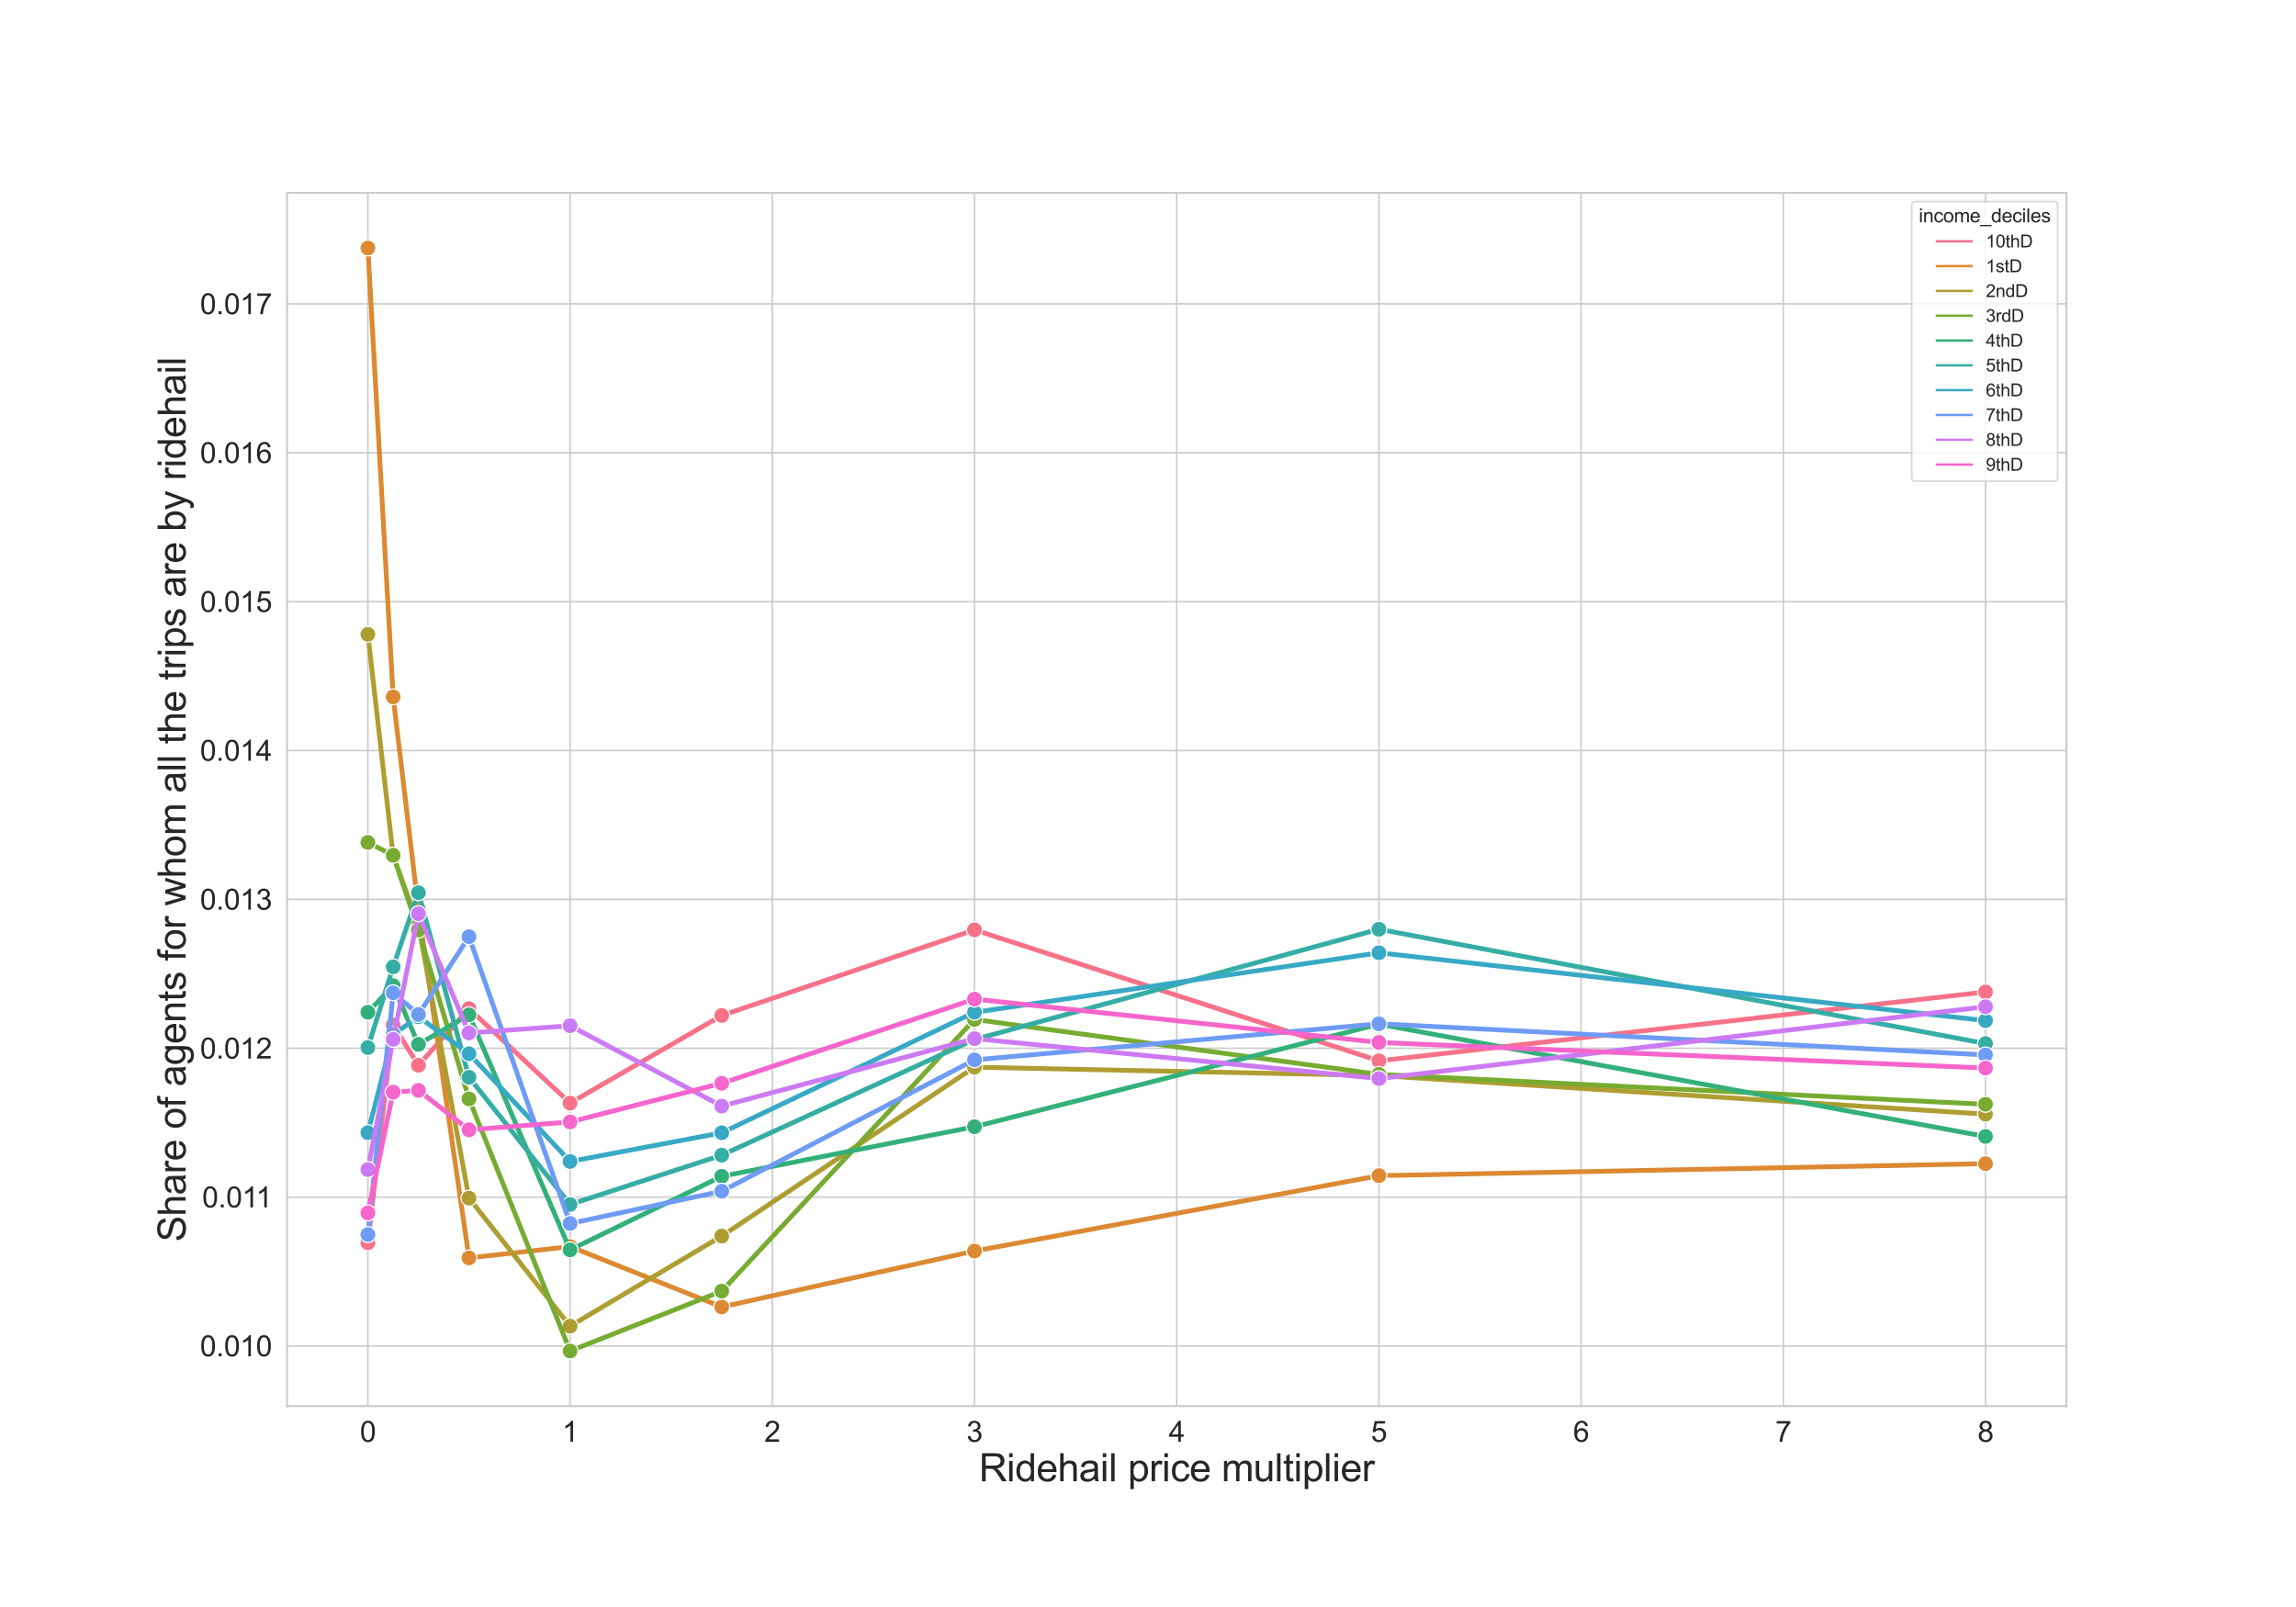 <?xml version="1.0" encoding="utf-8" standalone="no"?>
<!DOCTYPE svg PUBLIC "-//W3C//DTD SVG 1.1//EN"
  "http://www.w3.org/Graphics/SVG/1.1/DTD/svg11.dtd">
<svg xmlns:xlink="http://www.w3.org/1999/xlink" width="1440pt" height="1008pt" viewBox="0 0 1440 1008" xmlns="http://www.w3.org/2000/svg" version="1.1">
 <defs>
  <style type="text/css">*{stroke-linejoin: round; stroke-linecap: butt}</style>
 </defs>
 <g id="figure_1">
  <g id="patch_1">
   <path d="M 0 1008 
L 1440 1008 
L 1440 0 
L 0 0 
z
" style="fill: #ffffff"/>
  </g>
  <g id="axes_1">
   <g id="patch_2">
    <path d="M 180 882 
L 1296 882 
L 1296 120.96 
L 180 120.96 
z
" style="fill: #ffffff"/>
   </g>
   <g id="matplotlib.axis_1">
    <g id="xtick_1">
     <g id="line2d_1">
      <path d="M 230.727 882 
L 230.727 120.96 
" clip-path="url(#pa24322af0b)" style="fill: none; stroke: #cccccc; stroke-linecap: round"/>
     </g>
     <g id="text_1">
      <!-- 0 -->
      <g style="fill: #262626" transform="translate(225.722 904.384)scale(0.18 -0.18)">
       <defs>
        <path id="ArialMT-30" d="M 266 2259 
Q 266 3072 433 3567 
Q 600 4063 929 4331 
Q 1259 4600 1759 4600 
Q 2128 4600 2406 4451 
Q 2684 4303 2865 4023 
Q 3047 3744 3150 3342 
Q 3253 2941 3253 2259 
Q 3253 1453 3087 958 
Q 2922 463 2592 192 
Q 2263 -78 1759 -78 
Q 1097 -78 719 397 
Q 266 969 266 2259 
z
M 844 2259 
Q 844 1131 1108 757 
Q 1372 384 1759 384 
Q 2147 384 2411 759 
Q 2675 1134 2675 2259 
Q 2675 3391 2411 3762 
Q 2147 4134 1753 4134 
Q 1366 4134 1134 3806 
Q 844 3388 844 2259 
z
" transform="scale(0.016)"/>
       </defs>
       <use xlink:href="#ArialMT-30"/>
      </g>
     </g>
    </g>
    <g id="xtick_2">
     <g id="line2d_2">
      <path d="M 357.545 882 
L 357.545 120.96 
" clip-path="url(#pa24322af0b)" style="fill: none; stroke: #cccccc; stroke-linecap: round"/>
     </g>
     <g id="text_2">
      <!-- 1 -->
      <g style="fill: #262626" transform="translate(352.541 904.384)scale(0.18 -0.18)">
       <defs>
        <path id="ArialMT-31" d="M 2384 0 
L 1822 0 
L 1822 3584 
Q 1619 3391 1289 3197 
Q 959 3003 697 2906 
L 697 3450 
Q 1169 3672 1522 3987 
Q 1875 4303 2022 4600 
L 2384 4600 
L 2384 0 
z
" transform="scale(0.016)"/>
       </defs>
       <use xlink:href="#ArialMT-31"/>
      </g>
     </g>
    </g>
    <g id="xtick_3">
     <g id="line2d_3">
      <path d="M 484.364 882 
L 484.364 120.96 
" clip-path="url(#pa24322af0b)" style="fill: none; stroke: #cccccc; stroke-linecap: round"/>
     </g>
     <g id="text_3">
      <!-- 2 -->
      <g style="fill: #262626" transform="translate(479.359 904.384)scale(0.18 -0.18)">
       <defs>
        <path id="ArialMT-32" d="M 3222 541 
L 3222 0 
L 194 0 
Q 188 203 259 391 
Q 375 700 629 1000 
Q 884 1300 1366 1694 
Q 2113 2306 2375 2664 
Q 2638 3022 2638 3341 
Q 2638 3675 2398 3904 
Q 2159 4134 1775 4134 
Q 1369 4134 1125 3890 
Q 881 3647 878 3216 
L 300 3275 
Q 359 3922 746 4261 
Q 1134 4600 1788 4600 
Q 2447 4600 2831 4234 
Q 3216 3869 3216 3328 
Q 3216 3053 3103 2787 
Q 2991 2522 2730 2228 
Q 2469 1934 1863 1422 
Q 1356 997 1212 845 
Q 1069 694 975 541 
L 3222 541 
z
" transform="scale(0.016)"/>
       </defs>
       <use xlink:href="#ArialMT-32"/>
      </g>
     </g>
    </g>
    <g id="xtick_4">
     <g id="line2d_4">
      <path d="M 611.182 882 
L 611.182 120.96 
" clip-path="url(#pa24322af0b)" style="fill: none; stroke: #cccccc; stroke-linecap: round"/>
     </g>
     <g id="text_4">
      <!-- 3 -->
      <g style="fill: #262626" transform="translate(606.177 904.384)scale(0.18 -0.18)">
       <defs>
        <path id="ArialMT-33" d="M 269 1209 
L 831 1284 
Q 928 806 1161 595 
Q 1394 384 1728 384 
Q 2125 384 2398 659 
Q 2672 934 2672 1341 
Q 2672 1728 2419 1979 
Q 2166 2231 1775 2231 
Q 1616 2231 1378 2169 
L 1441 2663 
Q 1497 2656 1531 2656 
Q 1891 2656 2178 2843 
Q 2466 3031 2466 3422 
Q 2466 3731 2256 3934 
Q 2047 4138 1716 4138 
Q 1388 4138 1169 3931 
Q 950 3725 888 3313 
L 325 3413 
Q 428 3978 793 4289 
Q 1159 4600 1703 4600 
Q 2078 4600 2393 4439 
Q 2709 4278 2876 4000 
Q 3044 3722 3044 3409 
Q 3044 3113 2884 2869 
Q 2725 2625 2413 2481 
Q 2819 2388 3044 2092 
Q 3269 1797 3269 1353 
Q 3269 753 2831 336 
Q 2394 -81 1725 -81 
Q 1122 -81 723 278 
Q 325 638 269 1209 
z
" transform="scale(0.016)"/>
       </defs>
       <use xlink:href="#ArialMT-33"/>
      </g>
     </g>
    </g>
    <g id="xtick_5">
     <g id="line2d_5">
      <path d="M 738 882 
L 738 120.96 
" clip-path="url(#pa24322af0b)" style="fill: none; stroke: #cccccc; stroke-linecap: round"/>
     </g>
     <g id="text_5">
      <!-- 4 -->
      <g style="fill: #262626" transform="translate(732.995 904.384)scale(0.18 -0.18)">
       <defs>
        <path id="ArialMT-34" d="M 2069 0 
L 2069 1097 
L 81 1097 
L 81 1613 
L 2172 4581 
L 2631 4581 
L 2631 1613 
L 3250 1613 
L 3250 1097 
L 2631 1097 
L 2631 0 
L 2069 0 
z
M 2069 1613 
L 2069 3678 
L 634 1613 
L 2069 1613 
z
" transform="scale(0.016)"/>
       </defs>
       <use xlink:href="#ArialMT-34"/>
      </g>
     </g>
    </g>
    <g id="xtick_6">
     <g id="line2d_6">
      <path d="M 864.818 882 
L 864.818 120.96 
" clip-path="url(#pa24322af0b)" style="fill: none; stroke: #cccccc; stroke-linecap: round"/>
     </g>
     <g id="text_6">
      <!-- 5 -->
      <g style="fill: #262626" transform="translate(859.813 904.384)scale(0.18 -0.18)">
       <defs>
        <path id="ArialMT-35" d="M 266 1200 
L 856 1250 
Q 922 819 1161 601 
Q 1400 384 1738 384 
Q 2144 384 2425 690 
Q 2706 997 2706 1503 
Q 2706 1984 2436 2262 
Q 2166 2541 1728 2541 
Q 1456 2541 1237 2417 
Q 1019 2294 894 2097 
L 366 2166 
L 809 4519 
L 3088 4519 
L 3088 3981 
L 1259 3981 
L 1013 2750 
Q 1425 3038 1878 3038 
Q 2478 3038 2890 2622 
Q 3303 2206 3303 1553 
Q 3303 931 2941 478 
Q 2500 -78 1738 -78 
Q 1113 -78 717 272 
Q 322 622 266 1200 
z
" transform="scale(0.016)"/>
       </defs>
       <use xlink:href="#ArialMT-35"/>
      </g>
     </g>
    </g>
    <g id="xtick_7">
     <g id="line2d_7">
      <path d="M 991.636 882 
L 991.636 120.96 
" clip-path="url(#pa24322af0b)" style="fill: none; stroke: #cccccc; stroke-linecap: round"/>
     </g>
     <g id="text_7">
      <!-- 6 -->
      <g style="fill: #262626" transform="translate(986.632 904.384)scale(0.18 -0.18)">
       <defs>
        <path id="ArialMT-36" d="M 3184 3459 
L 2625 3416 
Q 2550 3747 2413 3897 
Q 2184 4138 1850 4138 
Q 1581 4138 1378 3988 
Q 1113 3794 959 3422 
Q 806 3050 800 2363 
Q 1003 2672 1297 2822 
Q 1591 2972 1913 2972 
Q 2475 2972 2870 2558 
Q 3266 2144 3266 1488 
Q 3266 1056 3080 686 
Q 2894 316 2569 119 
Q 2244 -78 1831 -78 
Q 1128 -78 684 439 
Q 241 956 241 2144 
Q 241 3472 731 4075 
Q 1159 4600 1884 4600 
Q 2425 4600 2770 4297 
Q 3116 3994 3184 3459 
z
M 888 1484 
Q 888 1194 1011 928 
Q 1134 663 1356 523 
Q 1578 384 1822 384 
Q 2178 384 2434 671 
Q 2691 959 2691 1453 
Q 2691 1928 2437 2201 
Q 2184 2475 1800 2475 
Q 1419 2475 1153 2201 
Q 888 1928 888 1484 
z
" transform="scale(0.016)"/>
       </defs>
       <use xlink:href="#ArialMT-36"/>
      </g>
     </g>
    </g>
    <g id="xtick_8">
     <g id="line2d_8">
      <path d="M 1118.455 882 
L 1118.455 120.96 
" clip-path="url(#pa24322af0b)" style="fill: none; stroke: #cccccc; stroke-linecap: round"/>
     </g>
     <g id="text_8">
      <!-- 7 -->
      <g style="fill: #262626" transform="translate(1113.45 904.384)scale(0.18 -0.18)">
       <defs>
        <path id="ArialMT-37" d="M 303 3981 
L 303 4522 
L 3269 4522 
L 3269 4084 
Q 2831 3619 2401 2847 
Q 1972 2075 1738 1259 
Q 1569 684 1522 0 
L 944 0 
Q 953 541 1156 1306 
Q 1359 2072 1739 2783 
Q 2119 3494 2547 3981 
L 303 3981 
z
" transform="scale(0.016)"/>
       </defs>
       <use xlink:href="#ArialMT-37"/>
      </g>
     </g>
    </g>
    <g id="xtick_9">
     <g id="line2d_9">
      <path d="M 1245.273 882 
L 1245.273 120.96 
" clip-path="url(#pa24322af0b)" style="fill: none; stroke: #cccccc; stroke-linecap: round"/>
     </g>
     <g id="text_9">
      <!-- 8 -->
      <g style="fill: #262626" transform="translate(1240.268 904.384)scale(0.18 -0.18)">
       <defs>
        <path id="ArialMT-38" d="M 1131 2484 
Q 781 2613 612 2850 
Q 444 3088 444 3419 
Q 444 3919 803 4259 
Q 1163 4600 1759 4600 
Q 2359 4600 2725 4251 
Q 3091 3903 3091 3403 
Q 3091 3084 2923 2848 
Q 2756 2613 2416 2484 
Q 2838 2347 3058 2040 
Q 3278 1734 3278 1309 
Q 3278 722 2862 322 
Q 2447 -78 1769 -78 
Q 1091 -78 675 323 
Q 259 725 259 1325 
Q 259 1772 486 2073 
Q 713 2375 1131 2484 
z
M 1019 3438 
Q 1019 3113 1228 2906 
Q 1438 2700 1772 2700 
Q 2097 2700 2305 2904 
Q 2513 3109 2513 3406 
Q 2513 3716 2298 3927 
Q 2084 4138 1766 4138 
Q 1444 4138 1231 3931 
Q 1019 3725 1019 3438 
z
M 838 1322 
Q 838 1081 952 856 
Q 1066 631 1291 507 
Q 1516 384 1775 384 
Q 2178 384 2440 643 
Q 2703 903 2703 1303 
Q 2703 1709 2433 1975 
Q 2163 2241 1756 2241 
Q 1359 2241 1098 1978 
Q 838 1716 838 1322 
z
" transform="scale(0.016)"/>
       </defs>
       <use xlink:href="#ArialMT-38"/>
      </g>
     </g>
    </g>
    <g id="text_10">
     <!-- Ridehail price multiplier -->
     <g style="fill: #262626" transform="translate(613.957 929.14)scale(0.24 -0.24)">
      <defs>
       <path id="ArialMT-52" d="M 503 0 
L 503 4581 
L 2534 4581 
Q 3147 4581 3465 4457 
Q 3784 4334 3975 4021 
Q 4166 3709 4166 3331 
Q 4166 2844 3850 2509 
Q 3534 2175 2875 2084 
Q 3116 1969 3241 1856 
Q 3506 1613 3744 1247 
L 4541 0 
L 3778 0 
L 3172 953 
Q 2906 1366 2734 1584 
Q 2563 1803 2427 1890 
Q 2291 1978 2150 2013 
Q 2047 2034 1813 2034 
L 1109 2034 
L 1109 0 
L 503 0 
z
M 1109 2559 
L 2413 2559 
Q 2828 2559 3062 2645 
Q 3297 2731 3419 2920 
Q 3541 3109 3541 3331 
Q 3541 3656 3305 3865 
Q 3069 4075 2559 4075 
L 1109 4075 
L 1109 2559 
z
" transform="scale(0.016)"/>
       <path id="ArialMT-69" d="M 425 3934 
L 425 4581 
L 988 4581 
L 988 3934 
L 425 3934 
z
M 425 0 
L 425 3319 
L 988 3319 
L 988 0 
L 425 0 
z
" transform="scale(0.016)"/>
       <path id="ArialMT-64" d="M 2575 0 
L 2575 419 
Q 2259 -75 1647 -75 
Q 1250 -75 917 144 
Q 584 363 401 755 
Q 219 1147 219 1656 
Q 219 2153 384 2558 
Q 550 2963 881 3178 
Q 1213 3394 1622 3394 
Q 1922 3394 2156 3267 
Q 2391 3141 2538 2938 
L 2538 4581 
L 3097 4581 
L 3097 0 
L 2575 0 
z
M 797 1656 
Q 797 1019 1065 703 
Q 1334 388 1700 388 
Q 2069 388 2326 689 
Q 2584 991 2584 1609 
Q 2584 2291 2321 2609 
Q 2059 2928 1675 2928 
Q 1300 2928 1048 2622 
Q 797 2316 797 1656 
z
" transform="scale(0.016)"/>
       <path id="ArialMT-65" d="M 2694 1069 
L 3275 997 
Q 3138 488 2766 206 
Q 2394 -75 1816 -75 
Q 1088 -75 661 373 
Q 234 822 234 1631 
Q 234 2469 665 2931 
Q 1097 3394 1784 3394 
Q 2450 3394 2872 2941 
Q 3294 2488 3294 1666 
Q 3294 1616 3291 1516 
L 816 1516 
Q 847 969 1125 678 
Q 1403 388 1819 388 
Q 2128 388 2347 550 
Q 2566 713 2694 1069 
z
M 847 1978 
L 2700 1978 
Q 2663 2397 2488 2606 
Q 2219 2931 1791 2931 
Q 1403 2931 1139 2672 
Q 875 2413 847 1978 
z
" transform="scale(0.016)"/>
       <path id="ArialMT-68" d="M 422 0 
L 422 4581 
L 984 4581 
L 984 2938 
Q 1378 3394 1978 3394 
Q 2347 3394 2619 3248 
Q 2891 3103 3008 2847 
Q 3125 2591 3125 2103 
L 3125 0 
L 2563 0 
L 2563 2103 
Q 2563 2525 2380 2717 
Q 2197 2909 1863 2909 
Q 1613 2909 1392 2779 
Q 1172 2650 1078 2428 
Q 984 2206 984 1816 
L 984 0 
L 422 0 
z
" transform="scale(0.016)"/>
       <path id="ArialMT-61" d="M 2588 409 
Q 2275 144 1986 34 
Q 1697 -75 1366 -75 
Q 819 -75 525 192 
Q 231 459 231 875 
Q 231 1119 342 1320 
Q 453 1522 633 1644 
Q 813 1766 1038 1828 
Q 1203 1872 1538 1913 
Q 2219 1994 2541 2106 
Q 2544 2222 2544 2253 
Q 2544 2597 2384 2738 
Q 2169 2928 1744 2928 
Q 1347 2928 1158 2789 
Q 969 2650 878 2297 
L 328 2372 
Q 403 2725 575 2942 
Q 747 3159 1072 3276 
Q 1397 3394 1825 3394 
Q 2250 3394 2515 3294 
Q 2781 3194 2906 3042 
Q 3031 2891 3081 2659 
Q 3109 2516 3109 2141 
L 3109 1391 
Q 3109 606 3145 398 
Q 3181 191 3288 0 
L 2700 0 
Q 2613 175 2588 409 
z
M 2541 1666 
Q 2234 1541 1622 1453 
Q 1275 1403 1131 1340 
Q 988 1278 909 1158 
Q 831 1038 831 891 
Q 831 666 1001 516 
Q 1172 366 1500 366 
Q 1825 366 2078 508 
Q 2331 650 2450 897 
Q 2541 1088 2541 1459 
L 2541 1666 
z
" transform="scale(0.016)"/>
       <path id="ArialMT-6c" d="M 409 0 
L 409 4581 
L 972 4581 
L 972 0 
L 409 0 
z
" transform="scale(0.016)"/>
       <path id="ArialMT-20" transform="scale(0.016)"/>
       <path id="ArialMT-70" d="M 422 -1272 
L 422 3319 
L 934 3319 
L 934 2888 
Q 1116 3141 1344 3267 
Q 1572 3394 1897 3394 
Q 2322 3394 2647 3175 
Q 2972 2956 3137 2557 
Q 3303 2159 3303 1684 
Q 3303 1175 3120 767 
Q 2938 359 2589 142 
Q 2241 -75 1856 -75 
Q 1575 -75 1351 44 
Q 1128 163 984 344 
L 984 -1272 
L 422 -1272 
z
M 931 1641 
Q 931 1000 1190 694 
Q 1450 388 1819 388 
Q 2194 388 2461 705 
Q 2728 1022 2728 1688 
Q 2728 2322 2467 2637 
Q 2206 2953 1844 2953 
Q 1484 2953 1207 2617 
Q 931 2281 931 1641 
z
" transform="scale(0.016)"/>
       <path id="ArialMT-72" d="M 416 0 
L 416 3319 
L 922 3319 
L 922 2816 
Q 1116 3169 1280 3281 
Q 1444 3394 1641 3394 
Q 1925 3394 2219 3213 
L 2025 2691 
Q 1819 2813 1613 2813 
Q 1428 2813 1281 2702 
Q 1134 2591 1072 2394 
Q 978 2094 978 1738 
L 978 0 
L 416 0 
z
" transform="scale(0.016)"/>
       <path id="ArialMT-63" d="M 2588 1216 
L 3141 1144 
Q 3050 572 2676 248 
Q 2303 -75 1759 -75 
Q 1078 -75 664 370 
Q 250 816 250 1647 
Q 250 2184 428 2587 
Q 606 2991 970 3192 
Q 1334 3394 1763 3394 
Q 2303 3394 2647 3120 
Q 2991 2847 3088 2344 
L 2541 2259 
Q 2463 2594 2264 2762 
Q 2066 2931 1784 2931 
Q 1359 2931 1093 2626 
Q 828 2322 828 1663 
Q 828 994 1084 691 
Q 1341 388 1753 388 
Q 2084 388 2306 591 
Q 2528 794 2588 1216 
z
" transform="scale(0.016)"/>
       <path id="ArialMT-6d" d="M 422 0 
L 422 3319 
L 925 3319 
L 925 2853 
Q 1081 3097 1340 3245 
Q 1600 3394 1931 3394 
Q 2300 3394 2536 3241 
Q 2772 3088 2869 2813 
Q 3263 3394 3894 3394 
Q 4388 3394 4653 3120 
Q 4919 2847 4919 2278 
L 4919 0 
L 4359 0 
L 4359 2091 
Q 4359 2428 4304 2576 
Q 4250 2725 4106 2815 
Q 3963 2906 3769 2906 
Q 3419 2906 3187 2673 
Q 2956 2441 2956 1928 
L 2956 0 
L 2394 0 
L 2394 2156 
Q 2394 2531 2256 2718 
Q 2119 2906 1806 2906 
Q 1569 2906 1367 2781 
Q 1166 2656 1075 2415 
Q 984 2175 984 1722 
L 984 0 
L 422 0 
z
" transform="scale(0.016)"/>
       <path id="ArialMT-75" d="M 2597 0 
L 2597 488 
Q 2209 -75 1544 -75 
Q 1250 -75 995 37 
Q 741 150 617 320 
Q 494 491 444 738 
Q 409 903 409 1263 
L 409 3319 
L 972 3319 
L 972 1478 
Q 972 1038 1006 884 
Q 1059 663 1231 536 
Q 1403 409 1656 409 
Q 1909 409 2131 539 
Q 2353 669 2445 892 
Q 2538 1116 2538 1541 
L 2538 3319 
L 3100 3319 
L 3100 0 
L 2597 0 
z
" transform="scale(0.016)"/>
       <path id="ArialMT-74" d="M 1650 503 
L 1731 6 
Q 1494 -44 1306 -44 
Q 1000 -44 831 53 
Q 663 150 594 308 
Q 525 466 525 972 
L 525 2881 
L 113 2881 
L 113 3319 
L 525 3319 
L 525 4141 
L 1084 4478 
L 1084 3319 
L 1650 3319 
L 1650 2881 
L 1084 2881 
L 1084 941 
Q 1084 700 1114 631 
Q 1144 563 1211 522 
Q 1278 481 1403 481 
Q 1497 481 1650 503 
z
" transform="scale(0.016)"/>
      </defs>
      <use xlink:href="#ArialMT-52"/>
      <use xlink:href="#ArialMT-69" x="72.217"/>
      <use xlink:href="#ArialMT-64" x="94.434"/>
      <use xlink:href="#ArialMT-65" x="150.049"/>
      <use xlink:href="#ArialMT-68" x="205.664"/>
      <use xlink:href="#ArialMT-61" x="261.279"/>
      <use xlink:href="#ArialMT-69" x="316.895"/>
      <use xlink:href="#ArialMT-6c" x="339.111"/>
      <use xlink:href="#ArialMT-20" x="361.328"/>
      <use xlink:href="#ArialMT-70" x="389.111"/>
      <use xlink:href="#ArialMT-72" x="444.727"/>
      <use xlink:href="#ArialMT-69" x="478.027"/>
      <use xlink:href="#ArialMT-63" x="500.244"/>
      <use xlink:href="#ArialMT-65" x="550.244"/>
      <use xlink:href="#ArialMT-20" x="605.859"/>
      <use xlink:href="#ArialMT-6d" x="633.643"/>
      <use xlink:href="#ArialMT-75" x="716.943"/>
      <use xlink:href="#ArialMT-6c" x="772.559"/>
      <use xlink:href="#ArialMT-74" x="794.775"/>
      <use xlink:href="#ArialMT-69" x="822.559"/>
      <use xlink:href="#ArialMT-70" x="844.775"/>
      <use xlink:href="#ArialMT-6c" x="900.391"/>
      <use xlink:href="#ArialMT-69" x="922.607"/>
      <use xlink:href="#ArialMT-65" x="944.824"/>
      <use xlink:href="#ArialMT-72" x="1000.439"/>
     </g>
    </g>
   </g>
   <g id="matplotlib.axis_2">
    <g id="ytick_1">
     <g id="line2d_10">
      <path d="M 180 844.293 
L 1296 844.293 
" clip-path="url(#pa24322af0b)" style="fill: none; stroke: #cccccc; stroke-linecap: round"/>
     </g>
     <g id="text_11">
      <!-- 0.010 -->
      <g style="fill: #262626" transform="translate(125.461 850.736)scale(0.18 -0.18)">
       <defs>
        <path id="ArialMT-2e" d="M 581 0 
L 581 641 
L 1222 641 
L 1222 0 
L 581 0 
z
" transform="scale(0.016)"/>
       </defs>
       <use xlink:href="#ArialMT-30"/>
       <use xlink:href="#ArialMT-2e" x="55.615"/>
       <use xlink:href="#ArialMT-30" x="83.398"/>
       <use xlink:href="#ArialMT-31" x="139.014"/>
       <use xlink:href="#ArialMT-30" x="194.629"/>
      </g>
     </g>
    </g>
    <g id="ytick_2">
     <g id="line2d_11">
      <path d="M 180 750.912 
L 1296 750.912 
" clip-path="url(#pa24322af0b)" style="fill: none; stroke: #cccccc; stroke-linecap: round"/>
     </g>
     <g id="text_12">
      <!-- 0.011 -->
      <g style="fill: #262626" transform="translate(126.788 757.354)scale(0.18 -0.18)">
       <use xlink:href="#ArialMT-30"/>
       <use xlink:href="#ArialMT-2e" x="55.615"/>
       <use xlink:href="#ArialMT-30" x="83.398"/>
       <use xlink:href="#ArialMT-31" x="139.014"/>
       <use xlink:href="#ArialMT-31" x="187.254"/>
      </g>
     </g>
    </g>
    <g id="ytick_3">
     <g id="line2d_12">
      <path d="M 180 657.53 
L 1296 657.53 
" clip-path="url(#pa24322af0b)" style="fill: none; stroke: #cccccc; stroke-linecap: round"/>
     </g>
     <g id="text_13">
      <!-- 0.012 -->
      <g style="fill: #262626" transform="translate(125.461 663.972)scale(0.18 -0.18)">
       <use xlink:href="#ArialMT-30"/>
       <use xlink:href="#ArialMT-2e" x="55.615"/>
       <use xlink:href="#ArialMT-30" x="83.398"/>
       <use xlink:href="#ArialMT-31" x="139.014"/>
       <use xlink:href="#ArialMT-32" x="194.629"/>
      </g>
     </g>
    </g>
    <g id="ytick_4">
     <g id="line2d_13">
      <path d="M 180 564.148 
L 1296 564.148 
" clip-path="url(#pa24322af0b)" style="fill: none; stroke: #cccccc; stroke-linecap: round"/>
     </g>
     <g id="text_14">
      <!-- 0.013 -->
      <g style="fill: #262626" transform="translate(125.461 570.59)scale(0.18 -0.18)">
       <use xlink:href="#ArialMT-30"/>
       <use xlink:href="#ArialMT-2e" x="55.615"/>
       <use xlink:href="#ArialMT-30" x="83.398"/>
       <use xlink:href="#ArialMT-31" x="139.014"/>
       <use xlink:href="#ArialMT-33" x="194.629"/>
      </g>
     </g>
    </g>
    <g id="ytick_5">
     <g id="line2d_14">
      <path d="M 180 470.767 
L 1296 470.767 
" clip-path="url(#pa24322af0b)" style="fill: none; stroke: #cccccc; stroke-linecap: round"/>
     </g>
     <g id="text_15">
      <!-- 0.014 -->
      <g style="fill: #262626" transform="translate(125.461 477.209)scale(0.18 -0.18)">
       <use xlink:href="#ArialMT-30"/>
       <use xlink:href="#ArialMT-2e" x="55.615"/>
       <use xlink:href="#ArialMT-30" x="83.398"/>
       <use xlink:href="#ArialMT-31" x="139.014"/>
       <use xlink:href="#ArialMT-34" x="194.629"/>
      </g>
     </g>
    </g>
    <g id="ytick_6">
     <g id="line2d_15">
      <path d="M 180 377.385 
L 1296 377.385 
" clip-path="url(#pa24322af0b)" style="fill: none; stroke: #cccccc; stroke-linecap: round"/>
     </g>
     <g id="text_16">
      <!-- 0.015 -->
      <g style="fill: #262626" transform="translate(125.461 383.827)scale(0.18 -0.18)">
       <use xlink:href="#ArialMT-30"/>
       <use xlink:href="#ArialMT-2e" x="55.615"/>
       <use xlink:href="#ArialMT-30" x="83.398"/>
       <use xlink:href="#ArialMT-31" x="139.014"/>
       <use xlink:href="#ArialMT-35" x="194.629"/>
      </g>
     </g>
    </g>
    <g id="ytick_7">
     <g id="line2d_16">
      <path d="M 180 284.003 
L 1296 284.003 
" clip-path="url(#pa24322af0b)" style="fill: none; stroke: #cccccc; stroke-linecap: round"/>
     </g>
     <g id="text_17">
      <!-- 0.016 -->
      <g style="fill: #262626" transform="translate(125.461 290.445)scale(0.18 -0.18)">
       <use xlink:href="#ArialMT-30"/>
       <use xlink:href="#ArialMT-2e" x="55.615"/>
       <use xlink:href="#ArialMT-30" x="83.398"/>
       <use xlink:href="#ArialMT-31" x="139.014"/>
       <use xlink:href="#ArialMT-36" x="194.629"/>
      </g>
     </g>
    </g>
    <g id="ytick_8">
     <g id="line2d_17">
      <path d="M 180 190.621 
L 1296 190.621 
" clip-path="url(#pa24322af0b)" style="fill: none; stroke: #cccccc; stroke-linecap: round"/>
     </g>
     <g id="text_18">
      <!-- 0.017 -->
      <g style="fill: #262626" transform="translate(125.461 197.063)scale(0.18 -0.18)">
       <use xlink:href="#ArialMT-30"/>
       <use xlink:href="#ArialMT-2e" x="55.615"/>
       <use xlink:href="#ArialMT-30" x="83.398"/>
       <use xlink:href="#ArialMT-31" x="139.014"/>
       <use xlink:href="#ArialMT-37" x="194.629"/>
      </g>
     </g>
    </g>
    <g id="text_19">
     <!-- Share of agents for whom all the trips are by ridehail -->
     <g style="fill: #262626" transform="translate(116.409 778.937)rotate(-90)scale(0.24 -0.24)">
      <defs>
       <path id="ArialMT-53" d="M 288 1472 
L 859 1522 
Q 900 1178 1048 958 
Q 1197 738 1509 602 
Q 1822 466 2213 466 
Q 2559 466 2825 569 
Q 3091 672 3220 851 
Q 3350 1031 3350 1244 
Q 3350 1459 3225 1620 
Q 3100 1781 2813 1891 
Q 2628 1963 1997 2114 
Q 1366 2266 1113 2400 
Q 784 2572 623 2826 
Q 463 3081 463 3397 
Q 463 3744 659 4045 
Q 856 4347 1234 4503 
Q 1613 4659 2075 4659 
Q 2584 4659 2973 4495 
Q 3363 4331 3572 4012 
Q 3781 3694 3797 3291 
L 3216 3247 
Q 3169 3681 2898 3903 
Q 2628 4125 2100 4125 
Q 1550 4125 1298 3923 
Q 1047 3722 1047 3438 
Q 1047 3191 1225 3031 
Q 1400 2872 2139 2705 
Q 2878 2538 3153 2413 
Q 3553 2228 3743 1945 
Q 3934 1663 3934 1294 
Q 3934 928 3725 604 
Q 3516 281 3123 101 
Q 2731 -78 2241 -78 
Q 1619 -78 1198 103 
Q 778 284 539 648 
Q 300 1013 288 1472 
z
" transform="scale(0.016)"/>
       <path id="ArialMT-6f" d="M 213 1659 
Q 213 2581 725 3025 
Q 1153 3394 1769 3394 
Q 2453 3394 2887 2945 
Q 3322 2497 3322 1706 
Q 3322 1066 3130 698 
Q 2938 331 2570 128 
Q 2203 -75 1769 -75 
Q 1072 -75 642 372 
Q 213 819 213 1659 
z
M 791 1659 
Q 791 1022 1069 705 
Q 1347 388 1769 388 
Q 2188 388 2466 706 
Q 2744 1025 2744 1678 
Q 2744 2294 2464 2611 
Q 2184 2928 1769 2928 
Q 1347 2928 1069 2612 
Q 791 2297 791 1659 
z
" transform="scale(0.016)"/>
       <path id="ArialMT-66" d="M 556 0 
L 556 2881 
L 59 2881 
L 59 3319 
L 556 3319 
L 556 3672 
Q 556 4006 616 4169 
Q 697 4388 901 4523 
Q 1106 4659 1475 4659 
Q 1713 4659 2000 4603 
L 1916 4113 
Q 1741 4144 1584 4144 
Q 1328 4144 1222 4034 
Q 1116 3925 1116 3625 
L 1116 3319 
L 1763 3319 
L 1763 2881 
L 1116 2881 
L 1116 0 
L 556 0 
z
" transform="scale(0.016)"/>
       <path id="ArialMT-67" d="M 319 -275 
L 866 -356 
Q 900 -609 1056 -725 
Q 1266 -881 1628 -881 
Q 2019 -881 2231 -725 
Q 2444 -569 2519 -288 
Q 2563 -116 2559 434 
Q 2191 0 1641 0 
Q 956 0 581 494 
Q 206 988 206 1678 
Q 206 2153 378 2554 
Q 550 2956 876 3175 
Q 1203 3394 1644 3394 
Q 2231 3394 2613 2919 
L 2613 3319 
L 3131 3319 
L 3131 450 
Q 3131 -325 2973 -648 
Q 2816 -972 2473 -1159 
Q 2131 -1347 1631 -1347 
Q 1038 -1347 672 -1080 
Q 306 -813 319 -275 
z
M 784 1719 
Q 784 1066 1043 766 
Q 1303 466 1694 466 
Q 2081 466 2343 764 
Q 2606 1063 2606 1700 
Q 2606 2309 2336 2618 
Q 2066 2928 1684 2928 
Q 1309 2928 1046 2623 
Q 784 2319 784 1719 
z
" transform="scale(0.016)"/>
       <path id="ArialMT-6e" d="M 422 0 
L 422 3319 
L 928 3319 
L 928 2847 
Q 1294 3394 1984 3394 
Q 2284 3394 2536 3286 
Q 2788 3178 2913 3003 
Q 3038 2828 3088 2588 
Q 3119 2431 3119 2041 
L 3119 0 
L 2556 0 
L 2556 2019 
Q 2556 2363 2490 2533 
Q 2425 2703 2258 2804 
Q 2091 2906 1866 2906 
Q 1506 2906 1245 2678 
Q 984 2450 984 1813 
L 984 0 
L 422 0 
z
" transform="scale(0.016)"/>
       <path id="ArialMT-73" d="M 197 991 
L 753 1078 
Q 800 744 1014 566 
Q 1228 388 1613 388 
Q 2000 388 2187 545 
Q 2375 703 2375 916 
Q 2375 1106 2209 1216 
Q 2094 1291 1634 1406 
Q 1016 1563 777 1677 
Q 538 1791 414 1992 
Q 291 2194 291 2438 
Q 291 2659 392 2848 
Q 494 3038 669 3163 
Q 800 3259 1026 3326 
Q 1253 3394 1513 3394 
Q 1903 3394 2198 3281 
Q 2494 3169 2634 2976 
Q 2775 2784 2828 2463 
L 2278 2388 
Q 2241 2644 2061 2787 
Q 1881 2931 1553 2931 
Q 1166 2931 1000 2803 
Q 834 2675 834 2503 
Q 834 2394 903 2306 
Q 972 2216 1119 2156 
Q 1203 2125 1616 2013 
Q 2213 1853 2448 1751 
Q 2684 1650 2818 1456 
Q 2953 1263 2953 975 
Q 2953 694 2789 445 
Q 2625 197 2315 61 
Q 2006 -75 1616 -75 
Q 969 -75 630 194 
Q 291 463 197 991 
z
" transform="scale(0.016)"/>
       <path id="ArialMT-77" d="M 1034 0 
L 19 3319 
L 600 3319 
L 1128 1403 
L 1325 691 
Q 1338 744 1497 1375 
L 2025 3319 
L 2603 3319 
L 3100 1394 
L 3266 759 
L 3456 1400 
L 4025 3319 
L 4572 3319 
L 3534 0 
L 2950 0 
L 2422 1988 
L 2294 2553 
L 1622 0 
L 1034 0 
z
" transform="scale(0.016)"/>
       <path id="ArialMT-62" d="M 941 0 
L 419 0 
L 419 4581 
L 981 4581 
L 981 2947 
Q 1338 3394 1891 3394 
Q 2197 3394 2470 3270 
Q 2744 3147 2920 2923 
Q 3097 2700 3197 2384 
Q 3297 2069 3297 1709 
Q 3297 856 2875 390 
Q 2453 -75 1863 -75 
Q 1275 -75 941 416 
L 941 0 
z
M 934 1684 
Q 934 1088 1097 822 
Q 1363 388 1816 388 
Q 2184 388 2453 708 
Q 2722 1028 2722 1663 
Q 2722 2313 2464 2622 
Q 2206 2931 1841 2931 
Q 1472 2931 1203 2611 
Q 934 2291 934 1684 
z
" transform="scale(0.016)"/>
       <path id="ArialMT-79" d="M 397 -1278 
L 334 -750 
Q 519 -800 656 -800 
Q 844 -800 956 -737 
Q 1069 -675 1141 -563 
Q 1194 -478 1313 -144 
Q 1328 -97 1363 -6 
L 103 3319 
L 709 3319 
L 1400 1397 
Q 1534 1031 1641 628 
Q 1738 1016 1872 1384 
L 2581 3319 
L 3144 3319 
L 1881 -56 
Q 1678 -603 1566 -809 
Q 1416 -1088 1222 -1217 
Q 1028 -1347 759 -1347 
Q 597 -1347 397 -1278 
z
" transform="scale(0.016)"/>
      </defs>
      <use xlink:href="#ArialMT-53"/>
      <use xlink:href="#ArialMT-68" x="66.699"/>
      <use xlink:href="#ArialMT-61" x="122.314"/>
      <use xlink:href="#ArialMT-72" x="177.93"/>
      <use xlink:href="#ArialMT-65" x="211.23"/>
      <use xlink:href="#ArialMT-20" x="266.846"/>
      <use xlink:href="#ArialMT-6f" x="294.629"/>
      <use xlink:href="#ArialMT-66" x="350.244"/>
      <use xlink:href="#ArialMT-20" x="378.027"/>
      <use xlink:href="#ArialMT-61" x="405.811"/>
      <use xlink:href="#ArialMT-67" x="461.426"/>
      <use xlink:href="#ArialMT-65" x="517.041"/>
      <use xlink:href="#ArialMT-6e" x="572.656"/>
      <use xlink:href="#ArialMT-74" x="628.271"/>
      <use xlink:href="#ArialMT-73" x="656.055"/>
      <use xlink:href="#ArialMT-20" x="706.055"/>
      <use xlink:href="#ArialMT-66" x="733.838"/>
      <use xlink:href="#ArialMT-6f" x="761.621"/>
      <use xlink:href="#ArialMT-72" x="817.236"/>
      <use xlink:href="#ArialMT-20" x="850.537"/>
      <use xlink:href="#ArialMT-77" x="878.32"/>
      <use xlink:href="#ArialMT-68" x="950.537"/>
      <use xlink:href="#ArialMT-6f" x="1006.152"/>
      <use xlink:href="#ArialMT-6d" x="1061.768"/>
      <use xlink:href="#ArialMT-20" x="1145.068"/>
      <use xlink:href="#ArialMT-61" x="1172.852"/>
      <use xlink:href="#ArialMT-6c" x="1228.467"/>
      <use xlink:href="#ArialMT-6c" x="1250.684"/>
      <use xlink:href="#ArialMT-20" x="1272.9"/>
      <use xlink:href="#ArialMT-74" x="1300.684"/>
      <use xlink:href="#ArialMT-68" x="1328.467"/>
      <use xlink:href="#ArialMT-65" x="1384.082"/>
      <use xlink:href="#ArialMT-20" x="1439.697"/>
      <use xlink:href="#ArialMT-74" x="1467.48"/>
      <use xlink:href="#ArialMT-72" x="1495.264"/>
      <use xlink:href="#ArialMT-69" x="1528.564"/>
      <use xlink:href="#ArialMT-70" x="1550.781"/>
      <use xlink:href="#ArialMT-73" x="1606.396"/>
      <use xlink:href="#ArialMT-20" x="1656.396"/>
      <use xlink:href="#ArialMT-61" x="1684.18"/>
      <use xlink:href="#ArialMT-72" x="1739.795"/>
      <use xlink:href="#ArialMT-65" x="1773.096"/>
      <use xlink:href="#ArialMT-20" x="1828.711"/>
      <use xlink:href="#ArialMT-62" x="1856.494"/>
      <use xlink:href="#ArialMT-79" x="1912.109"/>
      <use xlink:href="#ArialMT-20" x="1962.109"/>
      <use xlink:href="#ArialMT-72" x="1989.893"/>
      <use xlink:href="#ArialMT-69" x="2023.193"/>
      <use xlink:href="#ArialMT-64" x="2045.41"/>
      <use xlink:href="#ArialMT-65" x="2101.025"/>
      <use xlink:href="#ArialMT-68" x="2156.641"/>
      <use xlink:href="#ArialMT-61" x="2212.256"/>
      <use xlink:href="#ArialMT-69" x="2267.871"/>
      <use xlink:href="#ArialMT-6c" x="2290.088"/>
     </g>
    </g>
   </g>
   <g id="line2d_18">
    <path d="M 230.727 779.561 
L 246.58 643.006 
L 262.432 668.198 
L 294.136 632.684 
L 357.545 691.919 
L 452.659 636.969 
L 611.182 583.267 
L 864.818 665.408 
L 1245.273 622.223 
" clip-path="url(#pa24322af0b)" style="fill: none; stroke: #f77189; stroke-width: 3; stroke-linecap: round"/>
    <defs>
     <path id="m51f7c0c059" d="M 0 5 
C 1.326 5 2.598 4.473 3.536 3.536 
C 4.473 2.598 5 1.326 5 0 
C 5 -1.326 4.473 -2.598 3.536 -3.536 
C 2.598 -4.473 1.326 -5 0 -5 
C -1.326 -5 -2.598 -4.473 -3.536 -3.536 
C -4.473 -2.598 -5 -1.326 -5 0 
C -5 1.326 -4.473 2.598 -3.536 3.536 
C -2.598 4.473 -1.326 5 0 5 
z
" style="stroke: #ffffff; stroke-width: 0.75"/>
    </defs>
    <g clip-path="url(#pa24322af0b)">
     <use xlink:href="#m51f7c0c059" x="230.727" y="779.561" style="fill: #f77189; stroke: #ffffff; stroke-width: 0.75"/>
     <use xlink:href="#m51f7c0c059" x="246.58" y="643.006" style="fill: #f77189; stroke: #ffffff; stroke-width: 0.75"/>
     <use xlink:href="#m51f7c0c059" x="262.432" y="668.198" style="fill: #f77189; stroke: #ffffff; stroke-width: 0.75"/>
     <use xlink:href="#m51f7c0c059" x="294.136" y="632.684" style="fill: #f77189; stroke: #ffffff; stroke-width: 0.75"/>
     <use xlink:href="#m51f7c0c059" x="357.545" y="691.919" style="fill: #f77189; stroke: #ffffff; stroke-width: 0.75"/>
     <use xlink:href="#m51f7c0c059" x="452.659" y="636.969" style="fill: #f77189; stroke: #ffffff; stroke-width: 0.75"/>
     <use xlink:href="#m51f7c0c059" x="611.182" y="583.267" style="fill: #f77189; stroke: #ffffff; stroke-width: 0.75"/>
     <use xlink:href="#m51f7c0c059" x="864.818" y="665.408" style="fill: #f77189; stroke: #ffffff; stroke-width: 0.75"/>
     <use xlink:href="#m51f7c0c059" x="1245.273" y="622.223" style="fill: #f77189; stroke: #ffffff; stroke-width: 0.75"/>
    </g>
   </g>
   <g id="line2d_19">
    <path d="M 230.727 155.553 
L 246.58 437.117 
L 262.432 570.292 
L 294.136 789.036 
L 357.545 781.929 
L 452.659 819.788 
L 611.182 784.723 
L 864.818 737.44 
L 1245.273 729.904 
" clip-path="url(#pa24322af0b)" style="fill: none; stroke: #dc8932; stroke-width: 3; stroke-linecap: round"/>
    <defs>
     <path id="m37b5941517" d="M 0 5 
C 1.326 5 2.598 4.473 3.536 3.536 
C 4.473 2.598 5 1.326 5 0 
C 5 -1.326 4.473 -2.598 3.536 -3.536 
C 2.598 -4.473 1.326 -5 0 -5 
C -1.326 -5 -2.598 -4.473 -3.536 -3.536 
C -4.473 -2.598 -5 -1.326 -5 0 
C -5 1.326 -4.473 2.598 -3.536 3.536 
C -2.598 4.473 -1.326 5 0 5 
z
" style="stroke: #ffffff; stroke-width: 0.75"/>
    </defs>
    <g clip-path="url(#pa24322af0b)">
     <use xlink:href="#m37b5941517" x="230.727" y="155.553" style="fill: #dc8932; stroke: #ffffff; stroke-width: 0.75"/>
     <use xlink:href="#m37b5941517" x="246.58" y="437.117" style="fill: #dc8932; stroke: #ffffff; stroke-width: 0.75"/>
     <use xlink:href="#m37b5941517" x="262.432" y="570.292" style="fill: #dc8932; stroke: #ffffff; stroke-width: 0.75"/>
     <use xlink:href="#m37b5941517" x="294.136" y="789.036" style="fill: #dc8932; stroke: #ffffff; stroke-width: 0.75"/>
     <use xlink:href="#m37b5941517" x="357.545" y="781.929" style="fill: #dc8932; stroke: #ffffff; stroke-width: 0.75"/>
     <use xlink:href="#m37b5941517" x="452.659" y="819.788" style="fill: #dc8932; stroke: #ffffff; stroke-width: 0.75"/>
     <use xlink:href="#m37b5941517" x="611.182" y="784.723" style="fill: #dc8932; stroke: #ffffff; stroke-width: 0.75"/>
     <use xlink:href="#m37b5941517" x="864.818" y="737.44" style="fill: #dc8932; stroke: #ffffff; stroke-width: 0.75"/>
     <use xlink:href="#m37b5941517" x="1245.273" y="729.904" style="fill: #dc8932; stroke: #ffffff; stroke-width: 0.75"/>
    </g>
   </g>
   <g id="line2d_20">
    <path d="M 230.727 397.905 
L 246.58 536.784 
L 262.432 580.209 
L 294.136 751.524 
L 357.545 831.827 
L 452.659 775.345 
L 611.182 669.406 
L 864.818 674.662 
L 1245.273 698.854 
" clip-path="url(#pa24322af0b)" style="fill: none; stroke: #ae9d31; stroke-width: 3; stroke-linecap: round"/>
    <defs>
     <path id="ma8a4429253" d="M 0 5 
C 1.326 5 2.598 4.473 3.536 3.536 
C 4.473 2.598 5 1.326 5 0 
C 5 -1.326 4.473 -2.598 3.536 -3.536 
C 2.598 -4.473 1.326 -5 0 -5 
C -1.326 -5 -2.598 -4.473 -3.536 -3.536 
C -4.473 -2.598 -5 -1.326 -5 0 
C -5 1.326 -4.473 2.598 -3.536 3.536 
C -2.598 4.473 -1.326 5 0 5 
z
" style="stroke: #ffffff; stroke-width: 0.75"/>
    </defs>
    <g clip-path="url(#pa24322af0b)">
     <use xlink:href="#ma8a4429253" x="230.727" y="397.905" style="fill: #ae9d31; stroke: #ffffff; stroke-width: 0.75"/>
     <use xlink:href="#ma8a4429253" x="246.58" y="536.784" style="fill: #ae9d31; stroke: #ffffff; stroke-width: 0.75"/>
     <use xlink:href="#ma8a4429253" x="262.432" y="580.209" style="fill: #ae9d31; stroke: #ffffff; stroke-width: 0.75"/>
     <use xlink:href="#ma8a4429253" x="294.136" y="751.524" style="fill: #ae9d31; stroke: #ffffff; stroke-width: 0.75"/>
     <use xlink:href="#ma8a4429253" x="357.545" y="831.827" style="fill: #ae9d31; stroke: #ffffff; stroke-width: 0.75"/>
     <use xlink:href="#ma8a4429253" x="452.659" y="775.345" style="fill: #ae9d31; stroke: #ffffff; stroke-width: 0.75"/>
     <use xlink:href="#ma8a4429253" x="611.182" y="669.406" style="fill: #ae9d31; stroke: #ffffff; stroke-width: 0.75"/>
     <use xlink:href="#ma8a4429253" x="864.818" y="674.662" style="fill: #ae9d31; stroke: #ffffff; stroke-width: 0.75"/>
     <use xlink:href="#ma8a4429253" x="1245.273" y="698.854" style="fill: #ae9d31; stroke: #ffffff; stroke-width: 0.75"/>
    </g>
   </g>
   <g id="line2d_21">
    <path d="M 230.727 528.438 
L 246.58 536.492 
L 262.432 583.388 
L 294.136 689.272 
L 357.545 847.407 
L 452.659 809.878 
L 611.182 639.476 
L 864.818 673.902 
L 1245.273 692.695 
" clip-path="url(#pa24322af0b)" style="fill: none; stroke: #77ab31; stroke-width: 3; stroke-linecap: round"/>
    <defs>
     <path id="m906cda68fa" d="M 0 5 
C 1.326 5 2.598 4.473 3.536 3.536 
C 4.473 2.598 5 1.326 5 0 
C 5 -1.326 4.473 -2.598 3.536 -3.536 
C 2.598 -4.473 1.326 -5 0 -5 
C -1.326 -5 -2.598 -4.473 -3.536 -3.536 
C -4.473 -2.598 -5 -1.326 -5 0 
C -5 1.326 -4.473 2.598 -3.536 3.536 
C -2.598 4.473 -1.326 5 0 5 
z
" style="stroke: #ffffff; stroke-width: 0.75"/>
    </defs>
    <g clip-path="url(#pa24322af0b)">
     <use xlink:href="#m906cda68fa" x="230.727" y="528.438" style="fill: #77ab31; stroke: #ffffff; stroke-width: 0.75"/>
     <use xlink:href="#m906cda68fa" x="246.58" y="536.492" style="fill: #77ab31; stroke: #ffffff; stroke-width: 0.75"/>
     <use xlink:href="#m906cda68fa" x="262.432" y="583.388" style="fill: #77ab31; stroke: #ffffff; stroke-width: 0.75"/>
     <use xlink:href="#m906cda68fa" x="294.136" y="689.272" style="fill: #77ab31; stroke: #ffffff; stroke-width: 0.75"/>
     <use xlink:href="#m906cda68fa" x="357.545" y="847.407" style="fill: #77ab31; stroke: #ffffff; stroke-width: 0.75"/>
     <use xlink:href="#m906cda68fa" x="452.659" y="809.878" style="fill: #77ab31; stroke: #ffffff; stroke-width: 0.75"/>
     <use xlink:href="#m906cda68fa" x="611.182" y="639.476" style="fill: #77ab31; stroke: #ffffff; stroke-width: 0.75"/>
     <use xlink:href="#m906cda68fa" x="864.818" y="673.902" style="fill: #77ab31; stroke: #ffffff; stroke-width: 0.75"/>
     <use xlink:href="#m906cda68fa" x="1245.273" y="692.695" style="fill: #77ab31; stroke: #ffffff; stroke-width: 0.75"/>
    </g>
   </g>
   <g id="line2d_22">
    <path d="M 230.727 634.957 
L 246.58 618.248 
L 262.432 655.1 
L 294.136 636.549 
L 357.545 783.982 
L 452.659 737.843 
L 611.182 706.757 
L 864.818 642.429 
L 1245.273 712.862 
" clip-path="url(#pa24322af0b)" style="fill: none; stroke: #33b07a; stroke-width: 3; stroke-linecap: round"/>
    <defs>
     <path id="m96d77ec9f7" d="M 0 5 
C 1.326 5 2.598 4.473 3.536 3.536 
C 4.473 2.598 5 1.326 5 0 
C 5 -1.326 4.473 -2.598 3.536 -3.536 
C 2.598 -4.473 1.326 -5 0 -5 
C -1.326 -5 -2.598 -4.473 -3.536 -3.536 
C -4.473 -2.598 -5 -1.326 -5 0 
C -5 1.326 -4.473 2.598 -3.536 3.536 
C -2.598 4.473 -1.326 5 0 5 
z
" style="stroke: #ffffff; stroke-width: 0.75"/>
    </defs>
    <g clip-path="url(#pa24322af0b)">
     <use xlink:href="#m96d77ec9f7" x="230.727" y="634.957" style="fill: #33b07a; stroke: #ffffff; stroke-width: 0.75"/>
     <use xlink:href="#m96d77ec9f7" x="246.58" y="618.248" style="fill: #33b07a; stroke: #ffffff; stroke-width: 0.75"/>
     <use xlink:href="#m96d77ec9f7" x="262.432" y="655.1" style="fill: #33b07a; stroke: #ffffff; stroke-width: 0.75"/>
     <use xlink:href="#m96d77ec9f7" x="294.136" y="636.549" style="fill: #33b07a; stroke: #ffffff; stroke-width: 0.75"/>
     <use xlink:href="#m96d77ec9f7" x="357.545" y="783.982" style="fill: #33b07a; stroke: #ffffff; stroke-width: 0.75"/>
     <use xlink:href="#m96d77ec9f7" x="452.659" y="737.843" style="fill: #33b07a; stroke: #ffffff; stroke-width: 0.75"/>
     <use xlink:href="#m96d77ec9f7" x="611.182" y="706.757" style="fill: #33b07a; stroke: #ffffff; stroke-width: 0.75"/>
     <use xlink:href="#m96d77ec9f7" x="864.818" y="642.429" style="fill: #33b07a; stroke: #ffffff; stroke-width: 0.75"/>
     <use xlink:href="#m96d77ec9f7" x="1245.273" y="712.862" style="fill: #33b07a; stroke: #ffffff; stroke-width: 0.75"/>
    </g>
   </g>
   <g id="line2d_23">
    <path d="M 230.727 657.102 
L 246.58 606.452 
L 262.432 559.958 
L 294.136 675.727 
L 357.545 755.534 
L 452.659 724.571 
L 611.182 652.016 
L 864.818 582.877 
L 1245.273 654.585 
" clip-path="url(#pa24322af0b)" style="fill: none; stroke: #36ada4; stroke-width: 3; stroke-linecap: round"/>
    <defs>
     <path id="mee6c526a95" d="M 0 5 
C 1.326 5 2.598 4.473 3.536 3.536 
C 4.473 2.598 5 1.326 5 0 
C 5 -1.326 4.473 -2.598 3.536 -3.536 
C 2.598 -4.473 1.326 -5 0 -5 
C -1.326 -5 -2.598 -4.473 -3.536 -3.536 
C -4.473 -2.598 -5 -1.326 -5 0 
C -5 1.326 -4.473 2.598 -3.536 3.536 
C -2.598 4.473 -1.326 5 0 5 
z
" style="stroke: #ffffff; stroke-width: 0.75"/>
    </defs>
    <g clip-path="url(#pa24322af0b)">
     <use xlink:href="#mee6c526a95" x="230.727" y="657.102" style="fill: #36ada4; stroke: #ffffff; stroke-width: 0.75"/>
     <use xlink:href="#mee6c526a95" x="246.58" y="606.452" style="fill: #36ada4; stroke: #ffffff; stroke-width: 0.75"/>
     <use xlink:href="#mee6c526a95" x="262.432" y="559.958" style="fill: #36ada4; stroke: #ffffff; stroke-width: 0.75"/>
     <use xlink:href="#mee6c526a95" x="294.136" y="675.727" style="fill: #36ada4; stroke: #ffffff; stroke-width: 0.75"/>
     <use xlink:href="#mee6c526a95" x="357.545" y="755.534" style="fill: #36ada4; stroke: #ffffff; stroke-width: 0.75"/>
     <use xlink:href="#mee6c526a95" x="452.659" y="724.571" style="fill: #36ada4; stroke: #ffffff; stroke-width: 0.75"/>
     <use xlink:href="#mee6c526a95" x="611.182" y="652.016" style="fill: #36ada4; stroke: #ffffff; stroke-width: 0.75"/>
     <use xlink:href="#mee6c526a95" x="864.818" y="582.877" style="fill: #36ada4; stroke: #ffffff; stroke-width: 0.75"/>
     <use xlink:href="#mee6c526a95" x="1245.273" y="654.585" style="fill: #36ada4; stroke: #ffffff; stroke-width: 0.75"/>
    </g>
   </g>
   <g id="line2d_24">
    <path d="M 230.727 710.472 
L 246.58 648.926 
L 262.432 637.769 
L 294.136 660.952 
L 357.545 728.539 
L 452.659 710.529 
L 611.182 634.983 
L 864.818 597.636 
L 1245.273 640.173 
" clip-path="url(#pa24322af0b)" style="fill: none; stroke: #38a9c5; stroke-width: 3; stroke-linecap: round"/>
    <defs>
     <path id="m69d9f021f0" d="M 0 5 
C 1.326 5 2.598 4.473 3.536 3.536 
C 4.473 2.598 5 1.326 5 0 
C 5 -1.326 4.473 -2.598 3.536 -3.536 
C 2.598 -4.473 1.326 -5 0 -5 
C -1.326 -5 -2.598 -4.473 -3.536 -3.536 
C -4.473 -2.598 -5 -1.326 -5 0 
C -5 1.326 -4.473 2.598 -3.536 3.536 
C -2.598 4.473 -1.326 5 0 5 
z
" style="stroke: #ffffff; stroke-width: 0.75"/>
    </defs>
    <g clip-path="url(#pa24322af0b)">
     <use xlink:href="#m69d9f021f0" x="230.727" y="710.472" style="fill: #38a9c5; stroke: #ffffff; stroke-width: 0.75"/>
     <use xlink:href="#m69d9f021f0" x="246.58" y="648.926" style="fill: #38a9c5; stroke: #ffffff; stroke-width: 0.75"/>
     <use xlink:href="#m69d9f021f0" x="262.432" y="637.769" style="fill: #38a9c5; stroke: #ffffff; stroke-width: 0.75"/>
     <use xlink:href="#m69d9f021f0" x="294.136" y="660.952" style="fill: #38a9c5; stroke: #ffffff; stroke-width: 0.75"/>
     <use xlink:href="#m69d9f021f0" x="357.545" y="728.539" style="fill: #38a9c5; stroke: #ffffff; stroke-width: 0.75"/>
     <use xlink:href="#m69d9f021f0" x="452.659" y="710.529" style="fill: #38a9c5; stroke: #ffffff; stroke-width: 0.75"/>
     <use xlink:href="#m69d9f021f0" x="611.182" y="634.983" style="fill: #38a9c5; stroke: #ffffff; stroke-width: 0.75"/>
     <use xlink:href="#m69d9f021f0" x="864.818" y="597.636" style="fill: #38a9c5; stroke: #ffffff; stroke-width: 0.75"/>
     <use xlink:href="#m69d9f021f0" x="1245.273" y="640.173" style="fill: #38a9c5; stroke: #ffffff; stroke-width: 0.75"/>
    </g>
   </g>
   <g id="line2d_25">
    <path d="M 230.727 774.362 
L 246.58 622.707 
L 262.432 636.335 
L 294.136 587.55 
L 357.545 767.45 
L 452.659 747.206 
L 611.182 664.818 
L 864.818 642.143 
L 1245.273 661.703 
" clip-path="url(#pa24322af0b)" style="fill: none; stroke: #6e9bf4; stroke-width: 3; stroke-linecap: round"/>
    <defs>
     <path id="m05ddc1fa24" d="M 0 5 
C 1.326 5 2.598 4.473 3.536 3.536 
C 4.473 2.598 5 1.326 5 0 
C 5 -1.326 4.473 -2.598 3.536 -3.536 
C 2.598 -4.473 1.326 -5 0 -5 
C -1.326 -5 -2.598 -4.473 -3.536 -3.536 
C -4.473 -2.598 -5 -1.326 -5 0 
C -5 1.326 -4.473 2.598 -3.536 3.536 
C -2.598 4.473 -1.326 5 0 5 
z
" style="stroke: #ffffff; stroke-width: 0.75"/>
    </defs>
    <g clip-path="url(#pa24322af0b)">
     <use xlink:href="#m05ddc1fa24" x="230.727" y="774.362" style="fill: #6e9bf4; stroke: #ffffff; stroke-width: 0.75"/>
     <use xlink:href="#m05ddc1fa24" x="246.58" y="622.707" style="fill: #6e9bf4; stroke: #ffffff; stroke-width: 0.75"/>
     <use xlink:href="#m05ddc1fa24" x="262.432" y="636.335" style="fill: #6e9bf4; stroke: #ffffff; stroke-width: 0.75"/>
     <use xlink:href="#m05ddc1fa24" x="294.136" y="587.55" style="fill: #6e9bf4; stroke: #ffffff; stroke-width: 0.75"/>
     <use xlink:href="#m05ddc1fa24" x="357.545" y="767.45" style="fill: #6e9bf4; stroke: #ffffff; stroke-width: 0.75"/>
     <use xlink:href="#m05ddc1fa24" x="452.659" y="747.206" style="fill: #6e9bf4; stroke: #ffffff; stroke-width: 0.75"/>
     <use xlink:href="#m05ddc1fa24" x="611.182" y="664.818" style="fill: #6e9bf4; stroke: #ffffff; stroke-width: 0.75"/>
     <use xlink:href="#m05ddc1fa24" x="864.818" y="642.143" style="fill: #6e9bf4; stroke: #ffffff; stroke-width: 0.75"/>
     <use xlink:href="#m05ddc1fa24" x="1245.273" y="661.703" style="fill: #6e9bf4; stroke: #ffffff; stroke-width: 0.75"/>
    </g>
   </g>
   <g id="line2d_26">
    <path d="M 230.727 733.64 
L 246.58 651.929 
L 262.432 573.115 
L 294.136 647.923 
L 357.545 643.387 
L 452.659 693.807 
L 611.182 651.502 
L 864.818 676.555 
L 1245.273 631.494 
" clip-path="url(#pa24322af0b)" style="fill: none; stroke: #cc7af4; stroke-width: 3; stroke-linecap: round"/>
    <defs>
     <path id="m11e61baed5" d="M 0 5 
C 1.326 5 2.598 4.473 3.536 3.536 
C 4.473 2.598 5 1.326 5 0 
C 5 -1.326 4.473 -2.598 3.536 -3.536 
C 2.598 -4.473 1.326 -5 0 -5 
C -1.326 -5 -2.598 -4.473 -3.536 -3.536 
C -4.473 -2.598 -5 -1.326 -5 0 
C -5 1.326 -4.473 2.598 -3.536 3.536 
C -2.598 4.473 -1.326 5 0 5 
z
" style="stroke: #ffffff; stroke-width: 0.75"/>
    </defs>
    <g clip-path="url(#pa24322af0b)">
     <use xlink:href="#m11e61baed5" x="230.727" y="733.64" style="fill: #cc7af4; stroke: #ffffff; stroke-width: 0.75"/>
     <use xlink:href="#m11e61baed5" x="246.58" y="651.929" style="fill: #cc7af4; stroke: #ffffff; stroke-width: 0.75"/>
     <use xlink:href="#m11e61baed5" x="262.432" y="573.115" style="fill: #cc7af4; stroke: #ffffff; stroke-width: 0.75"/>
     <use xlink:href="#m11e61baed5" x="294.136" y="647.923" style="fill: #cc7af4; stroke: #ffffff; stroke-width: 0.75"/>
     <use xlink:href="#m11e61baed5" x="357.545" y="643.387" style="fill: #cc7af4; stroke: #ffffff; stroke-width: 0.75"/>
     <use xlink:href="#m11e61baed5" x="452.659" y="693.807" style="fill: #cc7af4; stroke: #ffffff; stroke-width: 0.75"/>
     <use xlink:href="#m11e61baed5" x="611.182" y="651.502" style="fill: #cc7af4; stroke: #ffffff; stroke-width: 0.75"/>
     <use xlink:href="#m11e61baed5" x="864.818" y="676.555" style="fill: #cc7af4; stroke: #ffffff; stroke-width: 0.75"/>
     <use xlink:href="#m11e61baed5" x="1245.273" y="631.494" style="fill: #cc7af4; stroke: #ffffff; stroke-width: 0.75"/>
    </g>
   </g>
   <g id="line2d_27">
    <path d="M 230.727 760.821 
L 246.58 685.064 
L 262.432 683.96 
L 294.136 708.69 
L 357.545 703.746 
L 452.659 679.482 
L 611.182 626.69 
L 864.818 653.88 
L 1245.273 669.949 
" clip-path="url(#pa24322af0b)" style="fill: none; stroke: #f565cc; stroke-width: 3; stroke-linecap: round"/>
    <defs>
     <path id="m2eff7ecb5a" d="M 0 5 
C 1.326 5 2.598 4.473 3.536 3.536 
C 4.473 2.598 5 1.326 5 0 
C 5 -1.326 4.473 -2.598 3.536 -3.536 
C 2.598 -4.473 1.326 -5 0 -5 
C -1.326 -5 -2.598 -4.473 -3.536 -3.536 
C -4.473 -2.598 -5 -1.326 -5 0 
C -5 1.326 -4.473 2.598 -3.536 3.536 
C -2.598 4.473 -1.326 5 0 5 
z
" style="stroke: #ffffff; stroke-width: 0.75"/>
    </defs>
    <g clip-path="url(#pa24322af0b)">
     <use xlink:href="#m2eff7ecb5a" x="230.727" y="760.821" style="fill: #f565cc; stroke: #ffffff; stroke-width: 0.75"/>
     <use xlink:href="#m2eff7ecb5a" x="246.58" y="685.064" style="fill: #f565cc; stroke: #ffffff; stroke-width: 0.75"/>
     <use xlink:href="#m2eff7ecb5a" x="262.432" y="683.96" style="fill: #f565cc; stroke: #ffffff; stroke-width: 0.75"/>
     <use xlink:href="#m2eff7ecb5a" x="294.136" y="708.69" style="fill: #f565cc; stroke: #ffffff; stroke-width: 0.75"/>
     <use xlink:href="#m2eff7ecb5a" x="357.545" y="703.746" style="fill: #f565cc; stroke: #ffffff; stroke-width: 0.75"/>
     <use xlink:href="#m2eff7ecb5a" x="452.659" y="679.482" style="fill: #f565cc; stroke: #ffffff; stroke-width: 0.75"/>
     <use xlink:href="#m2eff7ecb5a" x="611.182" y="626.69" style="fill: #f565cc; stroke: #ffffff; stroke-width: 0.75"/>
     <use xlink:href="#m2eff7ecb5a" x="864.818" y="653.88" style="fill: #f565cc; stroke: #ffffff; stroke-width: 0.75"/>
     <use xlink:href="#m2eff7ecb5a" x="1245.273" y="669.949" style="fill: #f565cc; stroke: #ffffff; stroke-width: 0.75"/>
    </g>
   </g>
   <g id="line2d_28"/>
   <g id="line2d_29"/>
   <g id="line2d_30"/>
   <g id="line2d_31"/>
   <g id="line2d_32"/>
   <g id="line2d_33"/>
   <g id="line2d_34"/>
   <g id="line2d_35"/>
   <g id="line2d_36"/>
   <g id="line2d_37"/>
   <g id="patch_3">
    <path d="M 180 882 
L 180 120.96 
" style="fill: none; stroke: #cccccc; stroke-width: 1.25; stroke-linejoin: miter; stroke-linecap: square"/>
   </g>
   <g id="patch_4">
    <path d="M 1296 882 
L 1296 120.96 
" style="fill: none; stroke: #cccccc; stroke-width: 1.25; stroke-linejoin: miter; stroke-linecap: square"/>
   </g>
   <g id="patch_5">
    <path d="M 180 882 
L 1296 882 
" style="fill: none; stroke: #cccccc; stroke-width: 1.25; stroke-linejoin: miter; stroke-linecap: square"/>
   </g>
   <g id="patch_6">
    <path d="M 180 120.96 
L 1296 120.96 
" style="fill: none; stroke: #cccccc; stroke-width: 1.25; stroke-linejoin: miter; stroke-linecap: square"/>
   </g>
   <g id="legend_1">
    <g id="patch_7">
     <path d="M 1201.194 301.833 
L 1288.3 301.833 
Q 1290.5 301.833 1290.5 299.633 
L 1290.5 128.66 
Q 1290.5 126.46 1288.3 126.46 
L 1201.194 126.46 
Q 1198.994 126.46 1198.994 128.66 
L 1198.994 299.633 
Q 1198.994 301.833 1201.194 301.833 
z
" style="fill: #ffffff; opacity: 0.8; stroke: #cccccc; stroke-linejoin: miter"/>
    </g>
    <g id="text_20">
     <!-- income_deciles -->
     <g style="fill: #262626" transform="translate(1203.394 139.449)scale(0.12 -0.12)">
      <defs>
       <path id="ArialMT-5f" d="M -97 -1272 
L -97 -866 
L 3631 -866 
L 3631 -1272 
L -97 -1272 
z
" transform="scale(0.016)"/>
      </defs>
      <use xlink:href="#ArialMT-69"/>
      <use xlink:href="#ArialMT-6e" x="22.217"/>
      <use xlink:href="#ArialMT-63" x="77.832"/>
      <use xlink:href="#ArialMT-6f" x="127.832"/>
      <use xlink:href="#ArialMT-6d" x="183.447"/>
      <use xlink:href="#ArialMT-65" x="266.748"/>
      <use xlink:href="#ArialMT-5f" x="322.363"/>
      <use xlink:href="#ArialMT-64" x="377.979"/>
      <use xlink:href="#ArialMT-65" x="433.594"/>
      <use xlink:href="#ArialMT-63" x="489.209"/>
      <use xlink:href="#ArialMT-69" x="539.209"/>
      <use xlink:href="#ArialMT-6c" x="561.426"/>
      <use xlink:href="#ArialMT-65" x="583.643"/>
      <use xlink:href="#ArialMT-73" x="639.258"/>
     </g>
    </g>
    <g id="line2d_38">
     <path d="M 1214.671 151.358 
L 1225.671 151.358 
L 1236.671 151.358 
" style="fill: none; stroke: #f77189; stroke-width: 1.5; stroke-linecap: round"/>
    </g>
    <g id="text_21">
     <!-- 10thD -->
     <g style="fill: #262626" transform="translate(1245.471 155.208)scale(0.11 -0.11)">
      <defs>
       <path id="ArialMT-44" d="M 494 0 
L 494 4581 
L 2072 4581 
Q 2606 4581 2888 4516 
Q 3281 4425 3559 4188 
Q 3922 3881 4101 3404 
Q 4281 2928 4281 2316 
Q 4281 1794 4159 1391 
Q 4038 988 3847 723 
Q 3656 459 3429 307 
Q 3203 156 2883 78 
Q 2563 0 2147 0 
L 494 0 
z
M 1100 541 
L 2078 541 
Q 2531 541 2789 625 
Q 3047 709 3200 863 
Q 3416 1078 3536 1442 
Q 3656 1806 3656 2325 
Q 3656 3044 3420 3430 
Q 3184 3816 2847 3947 
Q 2603 4041 2063 4041 
L 1100 4041 
L 1100 541 
z
" transform="scale(0.016)"/>
      </defs>
      <use xlink:href="#ArialMT-31"/>
      <use xlink:href="#ArialMT-30" x="55.615"/>
      <use xlink:href="#ArialMT-74" x="111.23"/>
      <use xlink:href="#ArialMT-68" x="139.014"/>
      <use xlink:href="#ArialMT-44" x="194.629"/>
     </g>
    </g>
    <g id="line2d_39">
     <path d="M 1214.671 166.918 
L 1225.671 166.918 
L 1236.671 166.918 
" style="fill: none; stroke: #dc8932; stroke-width: 1.5; stroke-linecap: round"/>
    </g>
    <g id="text_22">
     <!-- 1stD -->
     <g style="fill: #262626" transform="translate(1245.471 170.768)scale(0.11 -0.11)">
      <use xlink:href="#ArialMT-31"/>
      <use xlink:href="#ArialMT-73" x="55.615"/>
      <use xlink:href="#ArialMT-74" x="105.615"/>
      <use xlink:href="#ArialMT-44" x="133.398"/>
     </g>
    </g>
    <g id="line2d_40">
     <path d="M 1214.671 182.478 
L 1225.671 182.478 
L 1236.671 182.478 
" style="fill: none; stroke: #ae9d31; stroke-width: 1.5; stroke-linecap: round"/>
    </g>
    <g id="text_23">
     <!-- 2ndD -->
     <g style="fill: #262626" transform="translate(1245.471 186.328)scale(0.11 -0.11)">
      <use xlink:href="#ArialMT-32"/>
      <use xlink:href="#ArialMT-6e" x="55.615"/>
      <use xlink:href="#ArialMT-64" x="111.23"/>
      <use xlink:href="#ArialMT-44" x="166.846"/>
     </g>
    </g>
    <g id="line2d_41">
     <path d="M 1214.671 198.037 
L 1225.671 198.037 
L 1236.671 198.037 
" style="fill: none; stroke: #77ab31; stroke-width: 1.5; stroke-linecap: round"/>
    </g>
    <g id="text_24">
     <!-- 3rdD -->
     <g style="fill: #262626" transform="translate(1245.471 201.887)scale(0.11 -0.11)">
      <use xlink:href="#ArialMT-33"/>
      <use xlink:href="#ArialMT-72" x="55.615"/>
      <use xlink:href="#ArialMT-64" x="88.916"/>
      <use xlink:href="#ArialMT-44" x="144.531"/>
     </g>
    </g>
    <g id="line2d_42">
     <path d="M 1214.671 213.597 
L 1225.671 213.597 
L 1236.671 213.597 
" style="fill: none; stroke: #33b07a; stroke-width: 1.5; stroke-linecap: round"/>
    </g>
    <g id="text_25">
     <!-- 4thD -->
     <g style="fill: #262626" transform="translate(1245.471 217.447)scale(0.11 -0.11)">
      <use xlink:href="#ArialMT-34"/>
      <use xlink:href="#ArialMT-74" x="55.615"/>
      <use xlink:href="#ArialMT-68" x="83.398"/>
      <use xlink:href="#ArialMT-44" x="139.014"/>
     </g>
    </g>
    <g id="line2d_43">
     <path d="M 1214.671 229.157 
L 1225.671 229.157 
L 1236.671 229.157 
" style="fill: none; stroke: #36ada4; stroke-width: 1.5; stroke-linecap: round"/>
    </g>
    <g id="text_26">
     <!-- 5thD -->
     <g style="fill: #262626" transform="translate(1245.471 233.007)scale(0.11 -0.11)">
      <use xlink:href="#ArialMT-35"/>
      <use xlink:href="#ArialMT-74" x="55.615"/>
      <use xlink:href="#ArialMT-68" x="83.398"/>
      <use xlink:href="#ArialMT-44" x="139.014"/>
     </g>
    </g>
    <g id="line2d_44">
     <path d="M 1214.671 244.717 
L 1225.671 244.717 
L 1236.671 244.717 
" style="fill: none; stroke: #38a9c5; stroke-width: 1.5; stroke-linecap: round"/>
    </g>
    <g id="text_27">
     <!-- 6thD -->
     <g style="fill: #262626" transform="translate(1245.471 248.567)scale(0.11 -0.11)">
      <use xlink:href="#ArialMT-36"/>
      <use xlink:href="#ArialMT-74" x="55.615"/>
      <use xlink:href="#ArialMT-68" x="83.398"/>
      <use xlink:href="#ArialMT-44" x="139.014"/>
     </g>
    </g>
    <g id="line2d_45">
     <path d="M 1214.671 260.277 
L 1225.671 260.277 
L 1236.671 260.277 
" style="fill: none; stroke: #6e9bf4; stroke-width: 1.5; stroke-linecap: round"/>
    </g>
    <g id="text_28">
     <!-- 7thD -->
     <g style="fill: #262626" transform="translate(1245.471 264.127)scale(0.11 -0.11)">
      <use xlink:href="#ArialMT-37"/>
      <use xlink:href="#ArialMT-74" x="55.615"/>
      <use xlink:href="#ArialMT-68" x="83.398"/>
      <use xlink:href="#ArialMT-44" x="139.014"/>
     </g>
    </g>
    <g id="line2d_46">
     <path d="M 1214.671 275.837 
L 1225.671 275.837 
L 1236.671 275.837 
" style="fill: none; stroke: #cc7af4; stroke-width: 1.5; stroke-linecap: round"/>
    </g>
    <g id="text_29">
     <!-- 8thD -->
     <g style="fill: #262626" transform="translate(1245.471 279.687)scale(0.11 -0.11)">
      <use xlink:href="#ArialMT-38"/>
      <use xlink:href="#ArialMT-74" x="55.615"/>
      <use xlink:href="#ArialMT-68" x="83.398"/>
      <use xlink:href="#ArialMT-44" x="139.014"/>
     </g>
    </g>
    <g id="line2d_47">
     <path d="M 1214.671 291.397 
L 1225.671 291.397 
L 1236.671 291.397 
" style="fill: none; stroke: #f565cc; stroke-width: 1.5; stroke-linecap: round"/>
    </g>
    <g id="text_30">
     <!-- 9thD -->
     <g style="fill: #262626" transform="translate(1245.471 295.247)scale(0.11 -0.11)">
      <defs>
       <path id="ArialMT-39" d="M 350 1059 
L 891 1109 
Q 959 728 1153 556 
Q 1347 384 1650 384 
Q 1909 384 2104 503 
Q 2300 622 2425 820 
Q 2550 1019 2634 1356 
Q 2719 1694 2719 2044 
Q 2719 2081 2716 2156 
Q 2547 1888 2255 1720 
Q 1963 1553 1622 1553 
Q 1053 1553 659 1965 
Q 266 2378 266 3053 
Q 266 3750 677 4175 
Q 1088 4600 1706 4600 
Q 2153 4600 2523 4359 
Q 2894 4119 3086 3673 
Q 3278 3228 3278 2384 
Q 3278 1506 3087 986 
Q 2897 466 2520 194 
Q 2144 -78 1638 -78 
Q 1100 -78 759 220 
Q 419 519 350 1059 
z
M 2653 3081 
Q 2653 3566 2395 3850 
Q 2138 4134 1775 4134 
Q 1400 4134 1122 3828 
Q 844 3522 844 3034 
Q 844 2597 1108 2323 
Q 1372 2050 1759 2050 
Q 2150 2050 2401 2323 
Q 2653 2597 2653 3081 
z
" transform="scale(0.016)"/>
      </defs>
      <use xlink:href="#ArialMT-39"/>
      <use xlink:href="#ArialMT-74" x="55.615"/>
      <use xlink:href="#ArialMT-68" x="83.398"/>
      <use xlink:href="#ArialMT-44" x="139.014"/>
     </g>
    </g>
   </g>
  </g>
 </g>
 <defs>
  <clipPath id="pa24322af0b">
   <rect x="180" y="120.96" width="1116" height="761.04"/>
  </clipPath>
 </defs>
</svg>
